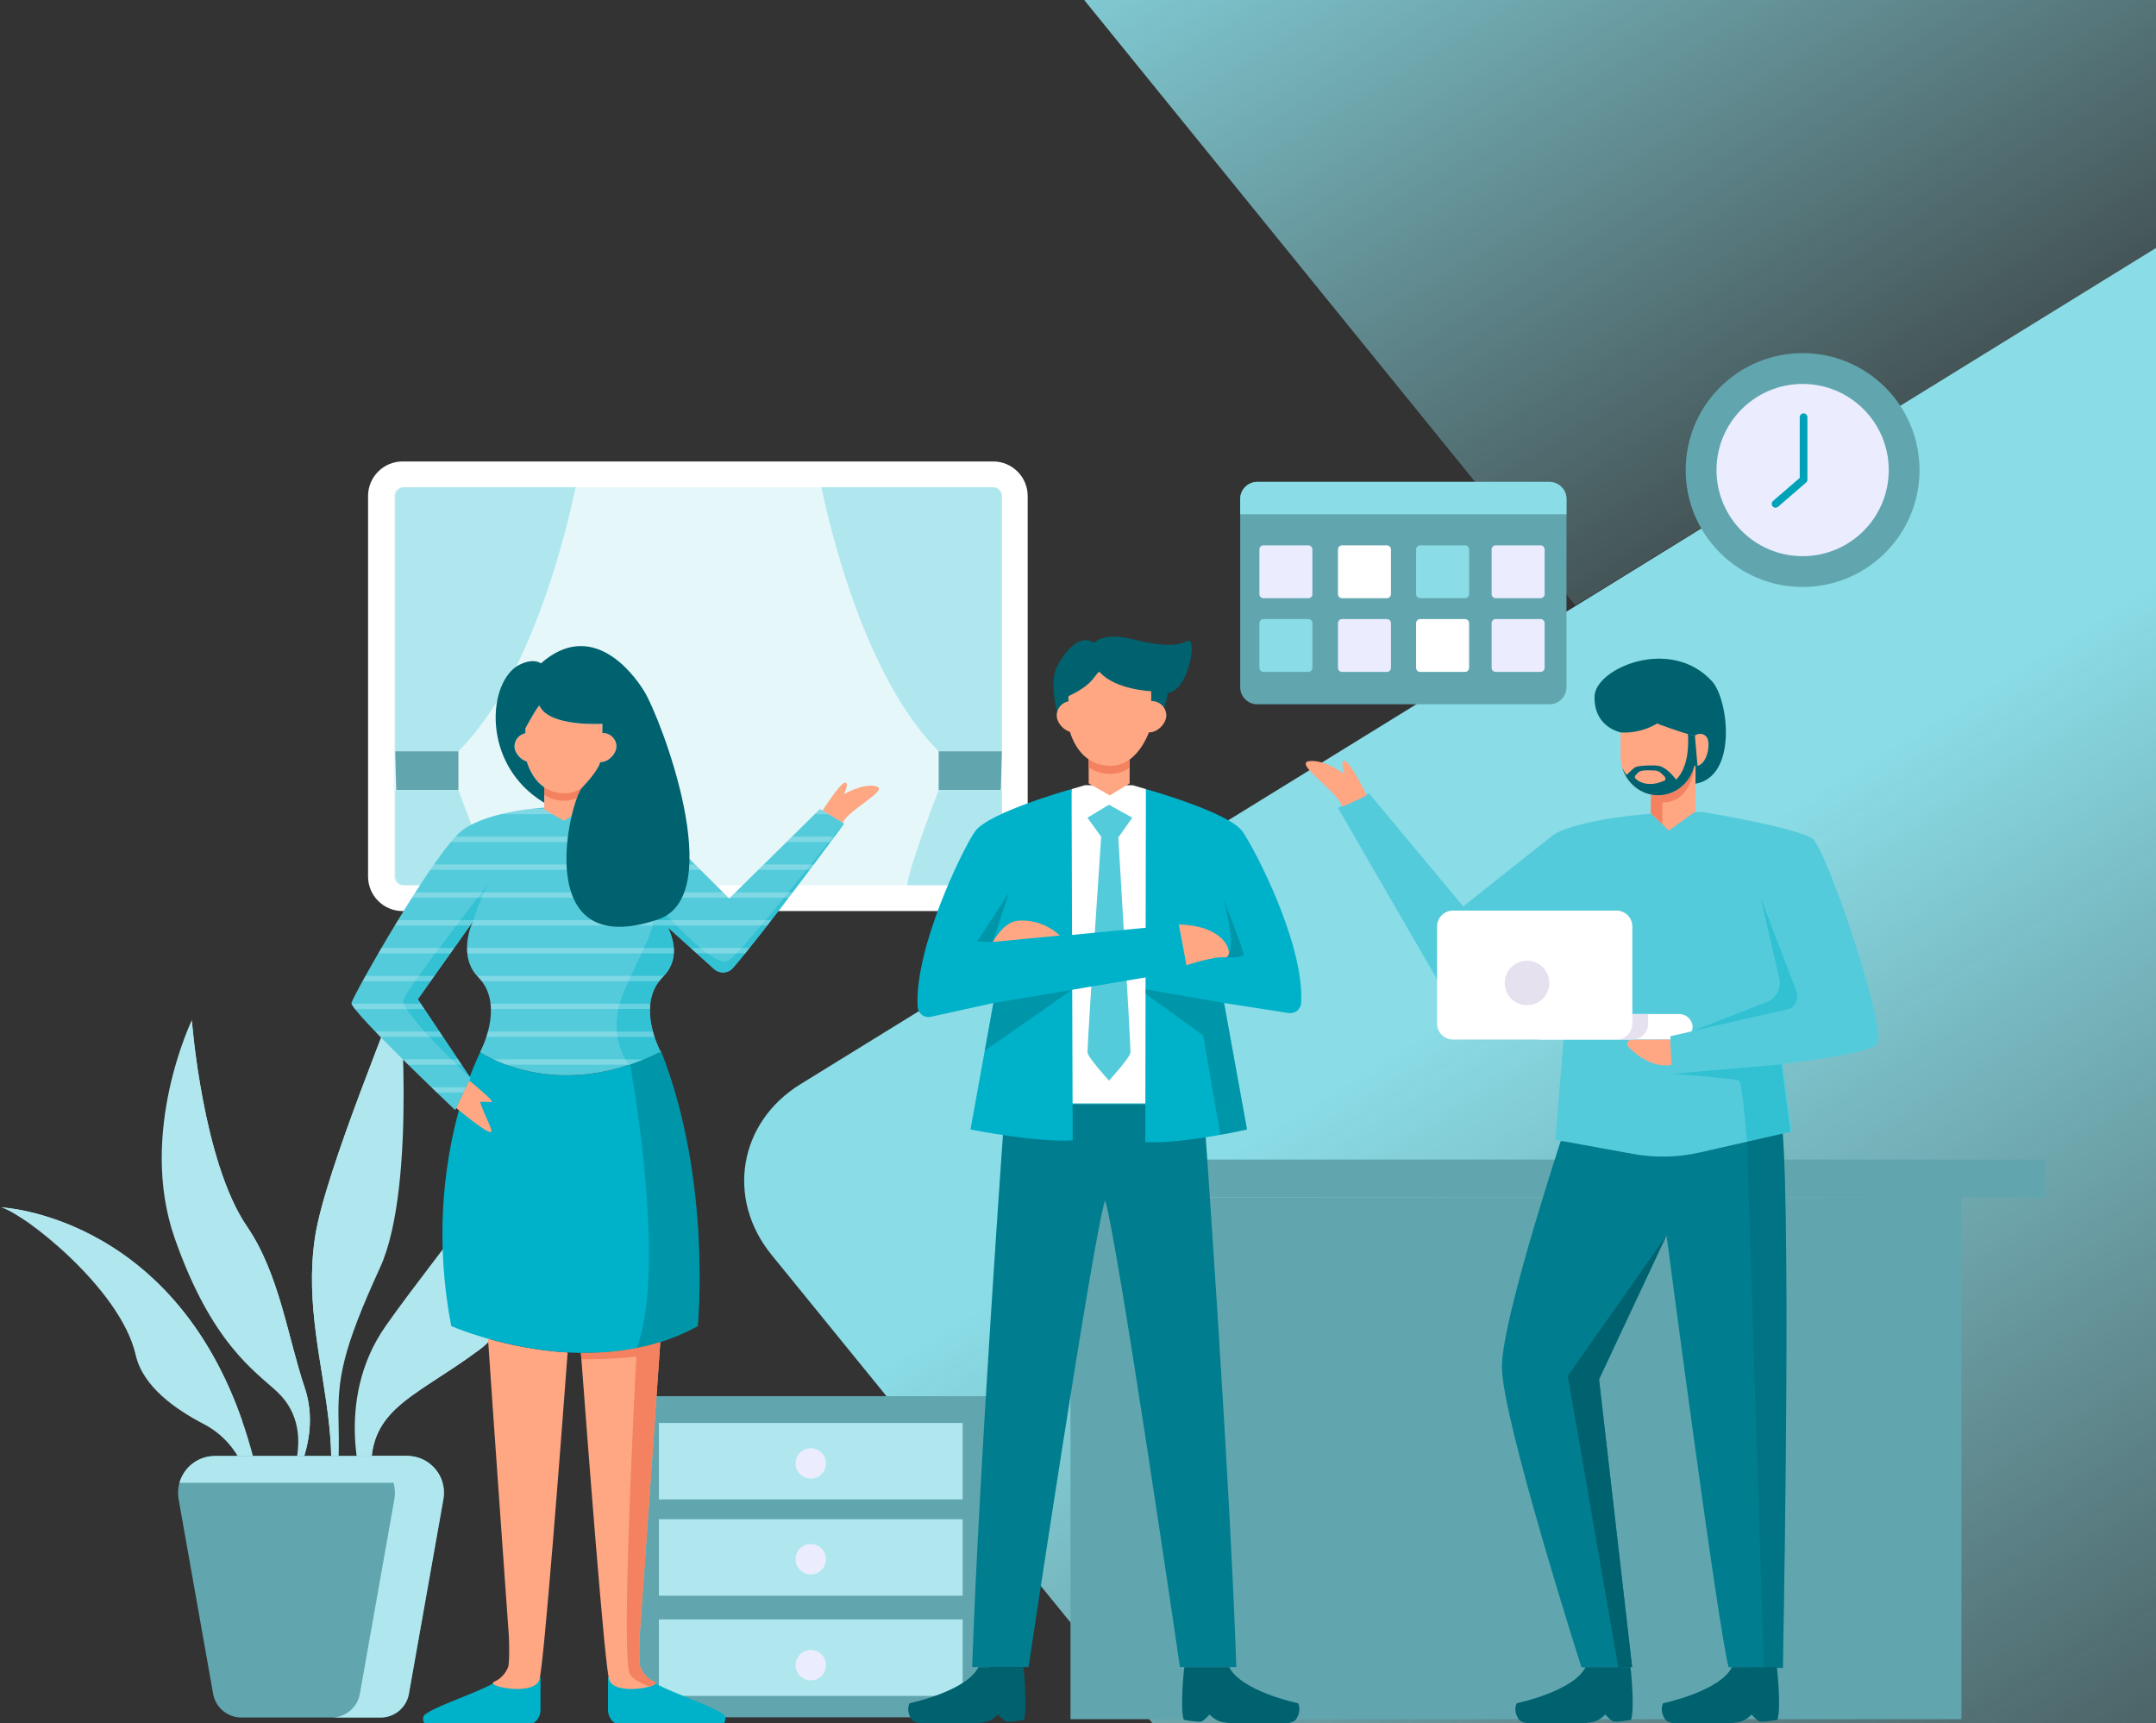 <svg width="658" height="526" viewBox="0 0 658 526" fill="none" xmlns="http://www.w3.org/2000/svg">
<rect x="0" y="0" width="658" height="526" fill="#333333" stroke="none"/>
<rect width="747.008" height="508.611" rx="40" transform="matrix(0.851 -0.525 0.631 0.776 210.216 351.929)" fill="url(#paint0_linear_1_4)"/>
<path d="M331.446 0.686C317.528 -16.47 321.5 -39.761 340.316 -51.336L635.693 -233.041C654.509 -244.616 681.045 -240.092 694.963 -222.936L819.093 -69.921C833.011 -52.765 829.04 -29.474 810.224 -17.899L480.777 184.765L331.446 0.686Z" fill="url(#paint1_linear_1_4)"/>
<path d="M301.968 426.131H192.927V524.134H301.968V426.131Z" fill="#61A6AF"/>
<path d="M293.793 457.634V434.306H201.103V457.634H293.793Z" fill="#B0E7EE"/>
<path d="M293.793 487.018V463.69H201.103V487.018H293.793Z" fill="#B0E7EE"/>
<path d="M293.793 517.594V494.267H201.103V517.594H293.793Z" fill="#B0E7EE"/>
<path d="M247.448 451.272C250.006 451.272 252.08 449.198 252.08 446.64C252.08 444.081 250.006 442.007 247.448 442.007C244.889 442.007 242.815 444.081 242.815 446.64C242.815 449.198 244.889 451.272 247.448 451.272Z" fill="#EBEDFF"/>
<path d="M252.08 475.889C252.08 478.447 250.006 480.521 247.448 480.521C244.889 480.521 242.815 478.447 242.815 475.889C242.815 473.331 244.889 471.257 247.448 471.257C250.006 471.257 252.08 473.331 252.08 475.889Z" fill="#EBEDFF"/>
<path d="M252.08 508.226C252.08 510.784 250.006 512.858 247.448 512.858C244.889 512.858 242.815 510.784 242.815 508.226C242.815 505.668 244.889 503.594 247.448 503.594C250.006 503.594 252.08 505.668 252.08 508.226Z" fill="#EBEDFF"/>
<path d="M303.098 140.839H122.876C117.052 140.839 112.333 145.559 112.333 151.383V267.52C112.333 273.344 117.052 278.064 122.876 278.064H303.098C308.922 278.064 313.642 273.344 313.642 267.52V151.383C313.642 145.559 308.921 140.839 303.098 140.839Z" fill="white"/>
<path d="M122.876 270.19C121.403 270.19 120.206 268.993 120.206 267.52V151.383C120.206 149.91 121.403 148.712 122.876 148.712H303.097C304.57 148.712 305.769 149.91 305.769 151.383V267.52C305.769 268.993 304.57 270.19 303.097 270.19H122.876Z" fill="#E6F7FA"/>
<path d="M303.097 148.711H250.695C253.524 162.336 264.204 207.032 286.474 229.304H305.769V151.383C305.77 149.909 304.571 148.711 303.097 148.711Z" fill="#B0E7EE"/>
<path d="M286.475 229.304V241.145H305.457L305.77 229.304H286.475Z" fill="#61A6AF"/>
<path d="M305.77 267.52V241.325L305.458 241.145H286.477C286.477 241.145 277.421 264.566 276.899 270.052L277.212 270.19H303.098C304.571 270.19 305.77 268.993 305.77 267.52Z" fill="#B0E7EE"/>
<path d="M123.283 148.711H175.685C172.856 162.336 162.175 207.032 139.904 229.304H120.611V151.383C120.609 149.909 121.81 148.711 123.283 148.711Z" fill="#B0E7EE"/>
<path d="M139.905 229.304V241.145H120.923L120.61 229.304H139.905Z" fill="#61A6AF"/>
<path d="M120.61 267.52V241.325L120.922 241.145H139.903C139.903 241.145 148.959 264.566 149.481 270.052L149.168 270.19H123.282C121.81 270.19 120.61 268.993 120.61 267.52Z" fill="#B0E7EE"/>
<path d="M472.866 147.076H383.717C380.837 147.076 378.502 149.411 378.502 152.291V209.739C378.502 212.62 380.837 214.954 383.717 214.954H472.866C475.747 214.954 478.081 212.618 478.081 209.739V152.291C478.081 149.41 475.745 147.076 472.866 147.076Z" fill="#61A6AF"/>
<path d="M478.081 156.946V152.291C478.081 149.41 475.745 147.076 472.866 147.076H383.717C380.837 147.076 378.502 149.411 378.502 152.291V156.946H478.081Z" fill="#8ADCE6"/>
<path d="M399.296 166.452H385.601C384.917 166.452 384.362 167.007 384.362 167.691V181.338C384.362 182.022 384.917 182.577 385.601 182.577H399.296C399.98 182.577 400.535 182.022 400.535 181.338V167.691C400.535 167.007 399.98 166.452 399.296 166.452Z" fill="#EBEDFF"/>
<path d="M423.274 166.452H409.578C408.894 166.452 408.339 167.007 408.339 167.691V181.338C408.339 182.022 408.894 182.577 409.578 182.577H423.274C423.958 182.577 424.513 182.022 424.513 181.338V167.691C424.513 167.007 423.958 166.452 423.274 166.452Z" fill="white"/>
<path d="M447.12 166.452H433.424C432.74 166.452 432.185 167.007 432.185 167.691V181.338C432.185 182.022 432.74 182.577 433.424 182.577H447.12C447.804 182.577 448.359 182.022 448.359 181.338V167.691C448.359 167.007 447.804 166.452 447.12 166.452Z" fill="#8ADCE6"/>
<path d="M470.171 166.452H456.475C455.791 166.452 455.236 167.007 455.236 167.691V181.338C455.236 182.022 455.791 182.577 456.475 182.577H470.171C470.855 182.577 471.41 182.022 471.41 181.338V167.691C471.41 167.007 470.855 166.452 470.171 166.452Z" fill="#EBEDFF"/>
<path d="M399.296 188.948H385.601C384.917 188.948 384.362 189.503 384.362 190.187V203.833C384.362 204.517 384.917 205.072 385.601 205.072H399.296C399.98 205.072 400.535 204.517 400.535 203.833V190.187C400.535 189.503 399.98 188.948 399.296 188.948Z" fill="#8ADCE6"/>
<path d="M423.274 188.948H409.578C408.894 188.948 408.339 189.503 408.339 190.187V203.833C408.339 204.517 408.894 205.072 409.578 205.072H423.274C423.958 205.072 424.513 204.517 424.513 203.833V190.187C424.513 189.503 423.958 188.948 423.274 188.948Z" fill="#EBEDFF"/>
<path d="M447.12 188.948H433.424C432.74 188.948 432.185 189.503 432.185 190.187V203.833C432.185 204.517 432.74 205.072 433.424 205.072H447.12C447.804 205.072 448.359 204.517 448.359 203.833V190.187C448.359 189.503 447.804 188.948 447.12 188.948Z" fill="white"/>
<path d="M470.171 188.948H456.475C455.791 188.948 455.236 189.503 455.236 190.187V203.833C455.236 204.517 455.791 205.072 456.475 205.072H470.171C470.855 205.072 471.41 204.517 471.41 203.833V190.187C471.41 189.503 470.855 188.948 470.171 188.948Z" fill="#EBEDFF"/>
<path d="M624.224 353.9H307.437V365.465H624.224V353.9Z" fill="#61A6AF"/>
<path d="M598.618 365.465H326.712V524.705H598.618V365.465Z" fill="#61A6AF"/>
<path d="M575.379 168.7C589.315 154.764 589.315 132.169 575.379 118.233C561.443 104.297 538.848 104.297 524.912 118.233C510.977 132.169 510.977 154.764 524.912 168.7C538.848 182.636 561.443 182.636 575.379 168.7Z" fill="#61A6AF"/>
<path d="M550.152 169.747C564.667 169.747 576.434 157.98 576.434 143.464C576.434 128.949 564.667 117.182 550.152 117.182C535.636 117.182 523.869 128.949 523.869 143.464C523.869 157.98 535.636 169.747 550.152 169.747Z" fill="#EBEDFF"/>
<path d="M541.887 154.955C541.558 154.955 541.232 154.818 541 154.549C540.577 154.058 540.631 153.319 541.121 152.895L549.271 145.856V127.335C549.271 126.687 549.795 126.163 550.443 126.163C551.091 126.163 551.616 126.687 551.616 127.335V146.393C551.616 146.733 551.468 147.057 551.21 147.28L542.654 154.67C542.431 154.861 542.159 154.955 541.887 154.955Z" fill="#00A2B7"/>
<path d="M90.321 446.267L92.083 446.638C94.153 441.081 96.029 432.512 92.985 423.51C87.795 408.162 85.302 388.83 75.372 374.319C61.804 354.493 58.548 311.376 58.548 311.376C58.548 311.376 42.031 345.58 53.288 377.819C64.545 410.059 77.861 418.505 84.597 424.8C91.789 431.523 91.644 440.243 90.321 446.267Z" fill="#B0E7EE"/>
<path d="M90.696 446.345L92.082 446.638C94.153 441.081 96.029 432.512 92.985 423.51C87.795 408.162 85.302 388.83 75.372 374.319C61.804 354.493 58.548 311.376 58.548 311.376C58.548 311.376 49.417 357.471 59.993 373.706C70.571 389.941 71.052 385.987 78.651 401.412C86.251 416.837 88.653 421.213 90.965 430.179C92.442 435.919 91.54 442.397 90.696 446.345Z" fill="#B0E7EE"/>
<path d="M99.078 458.862C99.078 458.862 102.454 453.826 100.474 435.026C98.494 416.226 93.087 398.246 96.117 377.742C99.147 357.24 121.508 305.239 121.625 301.809C121.742 298.379 127.545 361.644 116.004 386.852C104.462 412.059 103 420.751 103.329 433.874C103.658 446.998 102.908 457.588 101.638 460.667L99.078 458.862Z" fill="#B0E7EE"/>
<path d="M101.621 420.915C102.817 429.296 103.334 450.359 101.183 455.448C100.981 455.923 100.705 455.66 100.369 454.797C101.049 451.3 101.546 445.184 100.476 435.026C98.495 416.226 93.088 398.246 96.118 377.742C99.149 357.241 121.509 305.24 121.626 301.81C121.626 301.81 117.803 344.827 106.412 374.618C98.255 395.947 100.425 412.536 101.621 420.915Z" fill="#B0E7EE"/>
<path d="M111.187 454.879C111.187 454.879 101.392 427.897 117.755 404.631C134.118 381.365 160.313 351.509 160.796 339.645C160.796 339.645 167.748 396.013 146.401 411.881C125.052 427.749 110.051 430.235 113.847 454.788L111.187 454.879Z" fill="#B0E7EE"/>
<path d="M134.101 400.506C110.303 419.736 108.427 441.984 112.166 452.322C112.457 453.126 113.004 453.618 113.725 453.883C110.444 430.185 125.322 427.546 146.4 411.88C167.748 396.012 160.796 339.643 160.796 339.643C160.796 339.643 157.901 381.275 134.101 400.506Z" fill="#B0E7EE"/>
<path d="M81.921 461.443L76.536 441.973C56.491 370.871 0.382 368.505 0.382 368.505C6.246 369.673 36.694 392.887 41.409 413.543C43.624 423.244 53.535 430.132 62.287 434.693C68.6 437.983 73.266 443.789 75.219 450.635C76.89 456.493 77.771 461.688 77.771 461.688L81.921 461.443Z" fill="#B0E7EE"/>
<path d="M51.413 414.525C57.972 427.108 66.42 432.223 73.997 433.949C52.154 370.725 0.382 368.505 0.382 368.505C1.542 368.735 3.683 369.855 6.374 371.618C17.165 377.643 39.827 392.301 51.413 414.525Z" fill="#B0E7EE"/>
<path d="M124.239 444.374H65.596C58.595 444.374 53.294 450.699 54.516 457.592L65.046 516.973C65.787 521.153 69.42 524.198 73.665 524.198H116.172C120.417 524.198 124.05 521.152 124.791 516.973L135.321 457.592C136.543 450.699 131.24 444.374 124.239 444.374Z" fill="#61A6AF"/>
<path d="M135.072 452.568C133.751 447.906 129.471 444.375 124.24 444.375H65.596C60.366 444.375 56.085 447.906 54.765 452.568H135.072Z" fill="#B0E7EE"/>
<path d="M124.24 444.374H109.279C116.281 444.374 121.582 450.699 120.36 457.592L109.83 516.973C109.089 521.153 105.456 524.198 101.211 524.198H116.172C120.416 524.198 124.049 521.152 124.79 516.973L135.32 457.592C136.543 450.699 131.24 444.374 124.24 444.374Z" fill="#B0E7EE"/>
<path d="M519.477 247.796C524.526 248.66 548.547 252.77 553.242 256.037C557.276 258.844 576.822 316.014 572.7 318.99C568.579 321.967 544.085 324.713 544.085 324.713L546.832 345.351L518.8 351.73C512.072 353.261 505.103 353.412 498.314 352.173L474.722 347.87L479.529 288.314L448.133 306.346C445.847 307.539 443.029 306.686 441.788 304.426L408.341 246.592L417.796 242.127L446.565 276.64L474.265 254.664C474.265 254.664 480.502 250.314 503.453 248.368L519.477 247.796Z" fill="#54CBDB"/>
<path d="M417.094 242.738C417.094 242.738 412.234 232.774 410.495 232.28C408.756 231.785 410.343 236.299 410.343 236.299C410.343 236.299 404.287 231.657 399.504 232.317C394.721 232.975 408.333 241.591 409.68 246.228C409.68 246.228 417.389 242.77 417.094 242.738Z" fill="#FFA683"/>
<path d="M443.459 317.28H493.317C496.004 317.28 498.183 315.102 498.183 312.414V282.782C498.183 280.094 496.004 277.916 493.317 277.916H443.459C440.771 277.916 438.593 280.094 438.593 282.782V312.414C438.593 315.102 440.771 317.28 443.459 317.28Z" fill="white"/>
<path d="M470.296 317.28H512.483C514.757 317.28 516.601 315.437 516.601 313.163V313.613C516.601 311.339 514.757 309.496 512.483 309.496H470.296C468.022 309.496 466.179 311.339 466.179 313.613V313.163C466.179 315.437 468.022 317.28 470.296 317.28Z" fill="white"/>
<path d="M502.999 309.495V312.413C502.999 315.09 500.838 317.261 498.166 317.281H493.35C496.022 317.262 498.181 315.09 498.181 312.413V309.495H502.999Z" fill="#E6E1EF"/>
<path d="M459.241 300.009C459.241 296.253 462.285 293.208 466.041 293.208C469.797 293.208 472.841 296.253 472.841 300.009C472.841 303.765 469.797 306.809 466.041 306.809C462.285 306.809 459.241 303.763 459.241 300.009Z" fill="#E6E1EF"/>
<path opacity="0.42" d="M542.994 298.424L537.306 273.91L548.245 302.48C549.242 304.954 547.722 307.72 545.1 308.202L516.49 314.687L538.875 305.941C542.016 304.914 543.82 301.624 542.994 298.424Z" fill="#00B2C9"/>
<path d="M543.693 324.845L510.252 327.754L509.792 316.263L545.099 308.204L543.693 324.845Z" fill="#54CBDB"/>
<path opacity="0.42" d="M530.74 329.789C531.522 330.144 532.459 339.763 533.152 348.506L546.44 345.482L543.693 324.843L510.252 327.752C510.252 327.752 529.295 329.133 530.74 329.789Z" fill="#00B2C9"/>
<path d="M510.171 324.963C510.171 324.963 504.294 326.873 496.961 319.513C496.178 318.729 496.73 317.381 497.837 317.373L509.708 317.279L510.171 324.963Z" fill="#FFA683"/>
<path d="M544.119 509.091L527.565 508.842C524.408 497.419 508.613 377.036 508.613 377.036L488.012 420.983L498.117 508.794L482.657 508.89C482.657 508.89 458.373 432.988 458.373 417.195C458.373 405.155 470.508 366.218 476.279 348.359L476.742 348.241L498.319 352.17C505.099 353.417 512.07 353.264 518.802 351.731L544.036 345.996L544.084 346.019C546.59 378.982 544.119 509.091 544.119 509.091Z" fill="#007E8F"/>
<path opacity="0.35" d="M544.119 509.088C544.119 509.088 545.312 449.667 545.241 401.511C545.241 401.471 545.241 401.431 545.241 401.392C545.239 400.338 545.238 399.291 545.235 398.249C545.233 397.812 545.232 397.38 545.23 396.947C545.229 396.309 545.227 395.668 545.224 395.034C545.146 374.143 544.826 355.832 544.077 346.021L533.15 348.507V348.508L538.305 508.842L543.91 509.072L544.119 509.088Z" fill="#00626F"/>
<path d="M493.885 508.94L498.119 508.792L488.012 420.981L508.614 377.035L478.469 419.948L493.885 508.94Z" fill="#00626F"/>
<path d="M483.922 508.812C480.218 516.233 462.892 519.848 462.892 519.848C462.892 519.848 461.626 522.037 463.575 524.835C465.525 527.633 483.739 526.09 486.025 525.602C488.311 525.115 489.896 523.279 489.896 523.279C489.896 523.279 491.414 524.957 492.264 525.375C493.115 525.793 497.769 524.903 497.769 524.903C498.889 521.948 497.897 510.62 497.599 508.812H483.922Z" fill="#00626F"/>
<path d="M528.595 508.812C524.891 516.233 507.566 519.848 507.566 519.848C507.566 519.848 506.299 522.037 508.248 524.835C510.198 527.633 528.412 526.09 530.698 525.602C532.984 525.115 534.569 523.279 534.569 523.279C534.569 523.279 536.087 524.957 536.938 525.375C537.79 525.793 542.444 524.903 542.444 524.903C543.563 521.948 542.572 510.62 542.273 508.812H528.595Z" fill="#00626F"/>
<path d="M517.461 233.781V247.65L509.291 253.493L503.781 248.185L503.912 242.497C504.601 242.64 505.312 242.71 506.037 242.71C511.356 242.71 515.833 238.91 517.115 233.756C517.235 233.781 517.343 233.781 517.461 233.781Z" fill="#FFA683"/>
<path d="M520.761 224.832C519.147 223.107 517.274 224.501 517.274 224.501C517.274 224.501 517.248 224.529 517.202 224.581C512.411 223.445 505.731 218.359 505.731 218.359C501.222 221.082 494.583 223.534 494.583 223.534V230.726C494.583 237.346 499.709 242.714 506.032 242.714C511.356 242.714 515.83 238.908 517.113 233.755C521.055 234.299 522.354 226.533 520.761 224.832Z" fill="#FFA683"/>
<path d="M517.484 239.196L517.46 239.184V233.781C521.13 233.852 522.304 226.491 520.761 224.827C519.146 223.105 517.269 224.495 517.269 224.495C517.269 224.495 517.245 224.53 517.199 224.578C512.412 223.439 505.763 220.82 505.763 220.82C499.982 224.227 494.578 223.534 494.578 223.534C492.904 223.13 486.385 220.957 486.646 212.515C486.908 203.99 509.837 194.05 522.52 207.955C527.483 213.381 530.404 236.941 517.484 239.196Z" fill="#00626F"/>
<path d="M506.038 242.71C505.308 242.71 504.602 242.615 503.91 242.477L503.783 248.184L507.333 251.608V244.918C516.488 244.918 517.117 233.756 517.117 233.756C515.835 238.911 511.358 242.71 506.038 242.71Z" fill="#F48260"/>
<path d="M517.271 224.496C517.271 224.496 517.246 224.532 517.2 224.579C516.547 224.426 515.847 224.187 515.134 223.903C515.358 226.802 515.455 234.044 511.555 237.952C510.617 236.745 508.423 234.188 506.378 233.79C504.453 233.415 501.554 233.686 500.058 233.87C499.441 233.947 498.866 234.214 498.414 234.642L496.42 236.525C495.922 235.861 495.459 235.1 495.066 234.199C496.491 239.127 500.86 242.713 506.037 242.713C511.356 242.713 515.833 238.913 517.116 233.759C517.448 233.807 517.769 233.772 518.066 233.699V233.687L517.271 224.496ZM508.02 238.221C503.268 240.436 499.975 238.656 499.092 237.546C498.888 237.289 498.911 236.92 499.134 236.679L499.941 235.801C500.856 234.797 503.809 235.166 505.042 235.166C506.347 235.166 507.33 236.278 508.049 237.04C508.343 237.355 508.388 238.049 508.02 238.221Z" fill="#00626F"/>
<path d="M377.325 508.795C375.278 448.112 367.268 336.974 367.268 336.974H306.756C306.756 336.974 298.744 448.112 296.7 508.795H313.916C313.916 508.795 333.468 378.263 337.26 366.316C341.053 378.263 360.11 508.795 360.11 508.795H377.325Z" fill="#007E8F"/>
<path d="M298.622 508.812C294.918 516.233 277.593 519.848 277.593 519.848C277.593 519.848 276.326 522.037 278.276 524.835C280.227 527.633 298.439 526.09 300.725 525.602C303.011 525.115 304.597 523.279 304.597 523.279C304.597 523.279 306.112 524.957 306.964 525.375C307.816 525.793 312.47 524.903 312.47 524.903C313.589 521.948 312.597 510.62 312.299 508.812H298.622Z" fill="#00626F"/>
<path d="M375.138 508.812C378.842 516.233 396.167 519.848 396.167 519.848C396.167 519.848 397.434 522.037 395.484 524.835C393.535 527.633 375.321 526.09 373.036 525.602C370.75 525.115 369.165 523.279 369.165 523.279C369.165 523.279 367.648 524.957 366.796 525.375C365.944 525.793 361.29 524.903 361.29 524.903C360.171 521.948 361.163 510.62 361.461 508.812H375.138Z" fill="#00626F"/>
<path d="M349.725 240.837L345.62 239.644H339.255H337.509H331.144L327.039 240.837L316.812 336.633H337.509H339.255H359.952L349.725 240.837Z" fill="white"/>
<path d="M327.039 240.836C327.039 240.836 301.64 247.91 297.549 253.791C293.723 259.29 279.071 289.358 280.052 307.26C280.158 309.202 281.883 310.649 283.811 310.393L303.175 306.122L296.186 344.731C296.186 344.731 316.129 348.736 327.379 348.055L327.039 240.836Z" fill="#00B2C9"/>
<path d="M349.725 240.836C349.725 240.836 375.124 247.91 379.215 253.791C383.04 259.29 398.084 288.157 397.105 306.059C396.998 308.001 395.273 309.448 393.345 309.193L373.589 306.122L380.579 344.731C380.579 344.731 360.792 349.248 349.541 348.565L349.725 240.836Z" fill="#00B2C9"/>
<path d="M345.565 249.567L338.46 245.608L331.867 249.567L336.074 255.38C336.074 255.38 332.052 314.778 331.898 321.12C331.875 322.073 334.384 325.179 336.673 327.806C337.305 328.533 337.922 329.224 338.462 329.82C339.001 329.222 339.618 328.533 340.25 327.806C342.539 325.179 345.048 322.073 345.025 321.12C344.868 314.778 341.303 255.608 341.303 255.608L345.565 249.567Z" fill="#54CBDB"/>
<path d="M303.174 306.121L363.006 296.065L359.766 282.172L291.499 288.82L303.174 306.121Z" fill="#00B2C9"/>
<path d="M362.097 294.587C362.097 294.587 370.846 291.746 373.801 292.201C376.756 292.656 375.393 282.484 359.768 282.172L362.097 294.587Z" fill="#FFA683"/>
<path d="M323.441 285.528C323.441 285.528 318.412 280.329 310.571 281.011C306.24 281.388 302.986 287.489 302.986 287.489L323.441 285.528Z" fill="#FFA683"/>
<path opacity="0.35" d="M300.533 320.713L327.146 302.113L303.174 306.121L300.533 320.713Z" fill="#00626F"/>
<path opacity="0.35" d="M302.987 287.489L298.19 287.366L307.909 272.525L302.987 287.489Z" fill="#00626F"/>
<path opacity="0.35" d="M373.992 292.25C373.992 292.25 378.958 292.349 379.484 291.56C380.01 290.773 373.246 274.167 373.246 274.167C373.246 274.167 378.228 290.83 373.992 292.25Z" fill="#00626F"/>
<path opacity="0.35" d="M380.577 344.731L376.619 322.861L373.588 306.121L349.62 301.947L349.616 303.297L367.217 316.048L372.424 346.359C377.19 345.503 380.577 344.731 380.577 344.731Z" fill="#00626F"/>
<path d="M344.757 239.094L338.705 242.776L332.26 239.094V227.016H344.757V239.094Z" fill="#FFA683"/>
<path d="M322.602 217.295C322.602 217.295 320.097 207.943 322.676 203.229C325.254 198.517 329.632 193.282 333.904 196.227C333.904 196.227 336.473 192.856 345.531 195.065C354.59 197.274 359.056 197.337 362.295 195.645C365.536 193.95 363.056 210.595 356.355 211.551C356.355 211.551 355.815 215.896 354.488 217.442C353.163 218.989 336.961 219.799 336.961 219.799L322.602 217.295Z" fill="#00626F"/>
<path d="M335.635 205.146C335.166 204.623 334.248 206.893 332.077 208.778C329.516 211.004 326.083 212.45 326.083 212.45V221.468C326.083 221.468 327.954 233.718 338.985 233.718C348.082 233.718 351.342 221.517 351.342 221.517V213.773V210.962C351.342 210.962 340.496 210.569 335.635 205.146Z" fill="#FFA683"/>
<path d="M344.757 231.809V234.29C343.172 235.435 341.262 236.198 338.985 236.198C336.2 236.198 333.998 235.417 332.262 234.247V231.767C333.996 232.937 336.198 233.718 338.985 233.718C341.259 233.718 343.172 232.954 344.757 231.809Z" fill="#F48260"/>
<path d="M331.313 218.385C331.313 215.953 329.341 213.98 326.908 213.98C324.476 213.98 322.505 215.951 322.505 218.385C322.505 220.817 325.174 223.518 327.606 223.518C330.039 223.518 331.313 220.817 331.313 218.385Z" fill="#FFA683"/>
<path d="M347.139 218.385C347.139 215.953 349.112 213.98 351.544 213.98C353.976 213.98 355.949 215.951 355.949 218.385C355.949 220.817 353.28 223.518 350.848 223.518C348.415 223.518 347.139 220.817 347.139 218.385Z" fill="#FFA683"/>
<path d="M164.963 511.919V521.86C164.963 524.405 163.107 526.468 160.818 526.468H130.739C129.122 526.468 128.495 524.128 129.854 523.152C133.828 520.298 146.981 516.201 151.149 513.356L164.963 511.919Z" fill="#00B2C9"/>
<path d="M173.243 412.779C171.26 439.354 165.963 508.808 164.598 512.702C162.911 517.523 149.613 514.947 150.455 513.557C150.74 513.069 153.269 512.785 155.027 508.961C155.573 507.785 155.384 500.459 155.289 499.177C154.446 487.397 150.148 426.827 148.936 408.576C155.266 410.381 163.791 412.233 173.243 412.779Z" fill="#FFA683"/>
<path d="M185.559 511.919V521.86C185.559 524.405 187.414 526.468 189.704 526.468H219.782C221.399 526.468 222.027 524.128 220.668 523.152C216.693 520.298 203.54 516.201 199.372 513.356L185.559 511.919Z" fill="#00B2C9"/>
<path d="M200.069 513.558C200.901 514.948 187.613 517.525 185.926 512.704C184.572 508.82 179.289 439.592 177.294 412.924C185.095 413.03 193.383 412.175 201.518 409.61C200.211 429.001 196.043 487.614 195.223 499.179C195.14 500.461 194.95 507.788 195.485 508.963C197.243 512.787 199.773 513.071 200.069 513.558Z" fill="#FFA683"/>
<path d="M212.94 404.73C179.632 423.182 137.717 404.73 137.717 404.73C131.47 372.064 137.455 345.869 142.181 331.975L142.204 331.927C142.596 330.751 142.988 329.672 143.356 328.686C144.982 324.34 146.277 321.74 146.574 321.182H146.597C148.402 322.369 170.713 336.346 201.124 321.182H201.705C201.705 321.182 201.693 321.157 201.67 321.122C201.646 321.074 201.622 321.027 201.586 320.944C201.574 320.931 201.574 320.908 201.562 320.896H201.763C217.358 360.437 212.94 404.73 212.94 404.73Z" fill="#00B2C9"/>
<path opacity="0.35" d="M212.94 404.73C206.92 408.055 200.627 410.168 194.345 411.427C202.467 389.601 195.057 340.691 192.339 324.863C195.177 323.9 198.11 322.69 201.125 321.182H201.706C201.706 321.182 201.694 321.157 201.671 321.122C201.648 321.074 201.623 321.027 201.588 320.944C201.576 320.931 201.576 320.908 201.563 320.896H201.765C217.358 360.437 212.94 404.73 212.94 404.73Z" fill="#00626F"/>
<path d="M195.484 508.963C194.951 507.787 195.14 500.461 195.223 499.179C196.055 487.612 200.21 428.988 201.517 409.61C200.538 409.916 199.557 410.185 198.574 410.445C198.052 410.584 197.527 410.711 197.003 410.837C196.431 410.974 195.861 411.103 195.29 411.225C189.198 412.527 183.111 413.002 177.295 412.924C177.342 413.552 177.392 414.213 177.442 414.888C180.817 414.876 189.073 414.764 194.21 414.003C193.418 429.108 189.56 505.737 192.22 510.886C192.98 512.382 195.32 513.652 198.336 514.722C199.56 514.353 200.284 513.915 200.07 513.558C199.772 513.071 197.243 512.787 195.484 508.963Z" fill="#F48260"/>
<path d="M251.042 247.378C251.042 247.378 256.263 239.154 257.829 238.893C259.396 238.631 257.568 242.417 257.568 242.417C257.568 242.417 263.312 238.957 267.423 240.001C271.534 241.045 258.804 247.233 257.173 251.149C257.173 251.149 250.782 247.378 251.042 247.378Z" fill="#FFA683"/>
<path d="M150.124 336.154C150.124 335.486 143.805 330.24 143.37 329.974C143.31 329.891 143.257 329.8 143.196 329.719L139.174 338.119C139.174 338.119 148.897 346.283 149.861 345.479C150.517 344.932 148.196 341.277 146.511 336.333C148.188 336.122 150.124 336.628 150.124 336.154Z" fill="#FFA683"/>
<path d="M203.843 283.052C204.962 285.389 205.863 288.248 205.627 291.166C205.441 293.542 204.5 295.958 202.306 298.152C201.903 298.555 201.539 298.965 201.208 299.394C201.128 299.492 201.051 299.594 200.979 299.695C195.14 307.659 200.678 319.187 201.582 320.946C201.622 321.023 201.651 321.076 201.672 321.116C201.691 321.156 201.702 321.175 201.702 321.175H201.123C170.713 336.343 148.398 322.366 146.592 321.175H146.472C146.472 321.175 146.483 321.156 146.501 321.116C147.002 320.179 153.284 308.001 147.195 299.695C146.806 299.16 146.366 298.648 145.869 298.152C140.989 293.269 142.353 285.434 144.384 281.194L127.508 304.983L143.582 329.011L138.92 338.816C138.92 338.816 106.774 308.357 107.256 306.108C107.739 303.856 132.972 259.174 141.332 253.226C149.688 247.279 166.405 246.475 166.405 246.475H178.62C178.62 246.475 191.078 245.831 201.325 253.065L222.551 274.232L250.262 246.915L257.621 251.377C257.621 251.377 232.589 285.28 223.684 295.434C222.202 297.123 219.633 297.278 217.963 295.775L203.843 283.052Z" fill="#54CBDB"/>
<path d="M222.487 293.078C217.252 297.113 195.105 268.979 198.65 275.152C202.196 281.325 195.892 289.335 190.245 303.125C185.367 315.038 190.482 323.025 191.965 324.98C194.925 323.989 197.978 322.746 201.125 321.177H201.704C201.704 321.177 201.693 321.158 201.674 321.118C201.653 321.078 201.624 321.024 201.584 320.947C200.678 319.189 195.142 307.661 200.981 299.697C201.053 299.595 201.13 299.494 201.21 299.396C201.541 298.967 201.903 298.556 202.308 298.153C204.502 295.959 205.443 293.543 205.629 291.167C205.864 288.249 204.963 285.391 203.845 283.054L217.965 295.776C219.635 297.282 222.204 297.125 223.686 295.435C232.591 285.282 257.623 251.378 257.623 251.378C257.545 250.946 228.349 288.56 222.487 293.078Z" fill="#33C1D4"/>
<path d="M144.386 281.193C144.386 281.193 147.497 271.474 149.534 269.175C149.534 269.175 124.318 301.417 123.136 305.095C121.953 308.772 143.582 329.011 143.582 329.011L127.508 304.982L144.386 281.193Z" fill="#33C1D4"/>
<path d="M144.386 281.193C143.828 282.359 143.327 283.801 142.986 285.374L144.386 281.193Z" fill="#33C1D4"/>
<g opacity="0.25">
<path d="M184.734 246.847H162.252C159.742 247.138 156.361 247.642 152.883 248.492H192.014C189.359 247.636 186.848 247.135 184.734 246.847Z" fill="white"/>
<path d="M250.262 246.915L248.663 248.49H252.862L250.262 246.915Z" fill="white"/>
<path d="M254.681 255.343H241.713L240.045 256.988H253.457C253.895 256.399 254.301 255.855 254.681 255.343Z" fill="white"/>
<path d="M203.61 255.343H139.048C138.587 255.839 138.106 256.379 137.597 256.988H205.26L203.61 255.343Z" fill="white"/>
<path d="M248.331 263.841H233.093L231.425 265.486H247.096C247.514 264.928 247.926 264.38 248.331 263.841Z" fill="white"/>
<path d="M212.131 263.841H132.439C132.064 264.377 131.684 264.925 131.301 265.486H213.779L212.131 263.841Z" fill="white"/>
<path d="M220.653 272.338H126.776C126.427 272.883 126.078 273.432 125.728 273.983H222.302L220.653 272.338Z" fill="white"/>
<path d="M241.915 272.338H224.472L222.804 273.983H240.665C241.083 273.433 241.5 272.886 241.915 272.338Z" fill="white"/>
<path d="M144.386 281.193C144.197 281.59 144.016 282.026 143.842 282.48H234.136C234.557 281.937 234.983 281.388 235.411 280.835H121.475C121.14 281.385 120.81 281.933 120.479 282.48H143.473L144.386 281.193Z" fill="white"/>
<path d="M138.612 289.331H116.411C116.087 289.888 115.768 290.433 115.455 290.976H137.445L138.612 289.331Z" fill="white"/>
<path d="M212.638 290.976H227.414C227.843 290.447 228.284 289.901 228.741 289.331H210.813L212.638 290.976Z" fill="white"/>
<path d="M142.628 290.976H205.633C205.668 290.424 205.662 289.875 205.624 289.331H142.539C142.539 289.878 142.572 290.427 142.628 290.976Z" fill="white"/>
<path d="M132.583 297.829H111.556C111.238 298.399 110.933 298.948 110.646 299.474H131.418L132.583 297.829Z" fill="white"/>
<path d="M145.871 298.152C146.298 298.579 146.675 299.021 147.021 299.474H201.148C201.168 299.448 201.186 299.42 201.208 299.396C201.538 298.967 201.901 298.556 202.306 298.153C202.412 298.047 202.502 297.938 202.602 297.831H145.583C145.682 297.935 145.766 298.049 145.871 298.152Z" fill="white"/>
<path d="M128.407 306.326H107.293C107.387 306.657 107.75 307.219 108.334 307.971H129.506L128.407 306.326Z" fill="white"/>
<path d="M149.828 307.97H198.351C198.364 307.422 198.404 306.875 198.467 306.325H149.714C149.779 306.875 149.814 307.424 149.828 307.97Z" fill="white"/>
<path d="M148.434 316.467H199.746C199.575 315.949 199.414 315.399 199.258 314.822H148.926C148.77 315.399 148.604 315.948 148.434 316.467Z" fill="white"/>
<path d="M134.091 314.823H114.513C115.027 315.358 115.562 315.909 116.107 316.468H135.192L134.091 314.823Z" fill="white"/>
<path d="M154.483 324.965H192.01C193.448 324.483 194.91 323.934 196.393 323.32H150.524C151.631 323.843 152.962 324.409 154.483 324.965Z" fill="white"/>
<path d="M139.775 323.32H122.922C123.478 323.871 124.035 324.42 124.588 324.965H140.874L139.775 323.32Z" fill="white"/>
<path d="M142.248 331.817H131.618C132.213 332.392 132.779 332.938 133.324 333.462H141.467L142.248 331.817Z" fill="white"/>
</g>
<path d="M177.721 247.079L172.094 250.503L166.101 247.079V235.847H177.721V247.079Z" fill="#FFA683"/>
<path d="M177.721 240.302V247.079L176.329 247.924C176.379 247.634 176.428 247.351 176.479 247.074C177.028 243.987 177.499 241.569 177.721 240.302Z" fill="#FFA683"/>
<path d="M183.845 222.228V230.733C183.845 230.733 182.14 237.11 177.721 240.302C178.358 236.697 183.094 226.089 183.845 222.228Z" fill="#FFA683"/>
<path d="M177.721 240.303V242.611C176.246 243.676 174.47 244.385 172.353 244.385C169.763 244.385 167.715 243.658 166.102 242.571V240.265C167.715 241.353 169.763 242.079 172.353 242.079C174.467 242.079 176.246 241.369 177.721 240.303Z" fill="#F48260"/>
<path d="M184.032 223.725C183.967 223.725 183.907 223.74 183.843 223.743V223.53V220.916C183.843 220.916 167.615 221.935 164.675 215.417C164.408 214.822 160.355 222.3 160.355 222.3V223.802C158.461 224.163 157.028 225.822 157.028 227.819C157.028 229.75 158.839 231.85 160.776 232.427C161.733 235.615 164.625 242.077 172.353 242.077C178.658 242.077 181.945 235.778 183.212 232.568C183.272 232.571 183.325 232.593 183.384 232.593C185.646 232.593 188.127 230.082 188.127 227.819C188.127 225.559 186.295 223.725 184.032 223.725Z" fill="#FFA683"/>
<path d="M183.179 232.651C183.191 232.628 183.32 232.593 183.379 232.593C185.645 232.593 188.123 230.079 188.123 227.824C188.123 225.558 186.294 223.728 184.028 223.728C183.969 223.728 183.909 223.74 183.839 223.74V220.919C183.839 220.919 167.611 221.934 164.671 215.42C164.411 214.817 160.351 222.301 160.351 222.301V223.8C158.463 224.166 157.023 225.819 157.023 227.825C157.023 229.749 158.84 231.85 160.775 232.428C161.413 234.553 162.9 238.105 166.098 240.265V245.009C146.574 233.259 148.831 207.682 158.591 202.856C162.969 200.708 165.091 202.462 165.091 202.462C180.392 189 192.807 204.828 196.544 210.867C201.665 219.142 222.35 273.315 200.878 280.604C161.578 293.944 173.947 244.193 177.709 240.317C180.945 236.987 182.836 234.06 183.179 232.651Z" fill="#00626F"/>
<defs>
<linearGradient id="paint0_linear_1_4" x1="373.504" y1="0" x2="373.504" y2="508.611" gradientUnits="userSpaceOnUse">
<stop offset="0.172" stop-color="#8ADCE6"/>
<stop offset="1" stop-color="#8ADCE6" stop-opacity="0"/>
</linearGradient>
<linearGradient id="paint1_linear_1_4" x1="488.004" y1="-142.189" x2="631.933" y2="91.779" gradientUnits="userSpaceOnUse">
<stop stop-color="#8ADCE6"/>
<stop offset="1" stop-color="#8ADCE6" stop-opacity="0.2"/>
</linearGradient>
</defs>
</svg>
